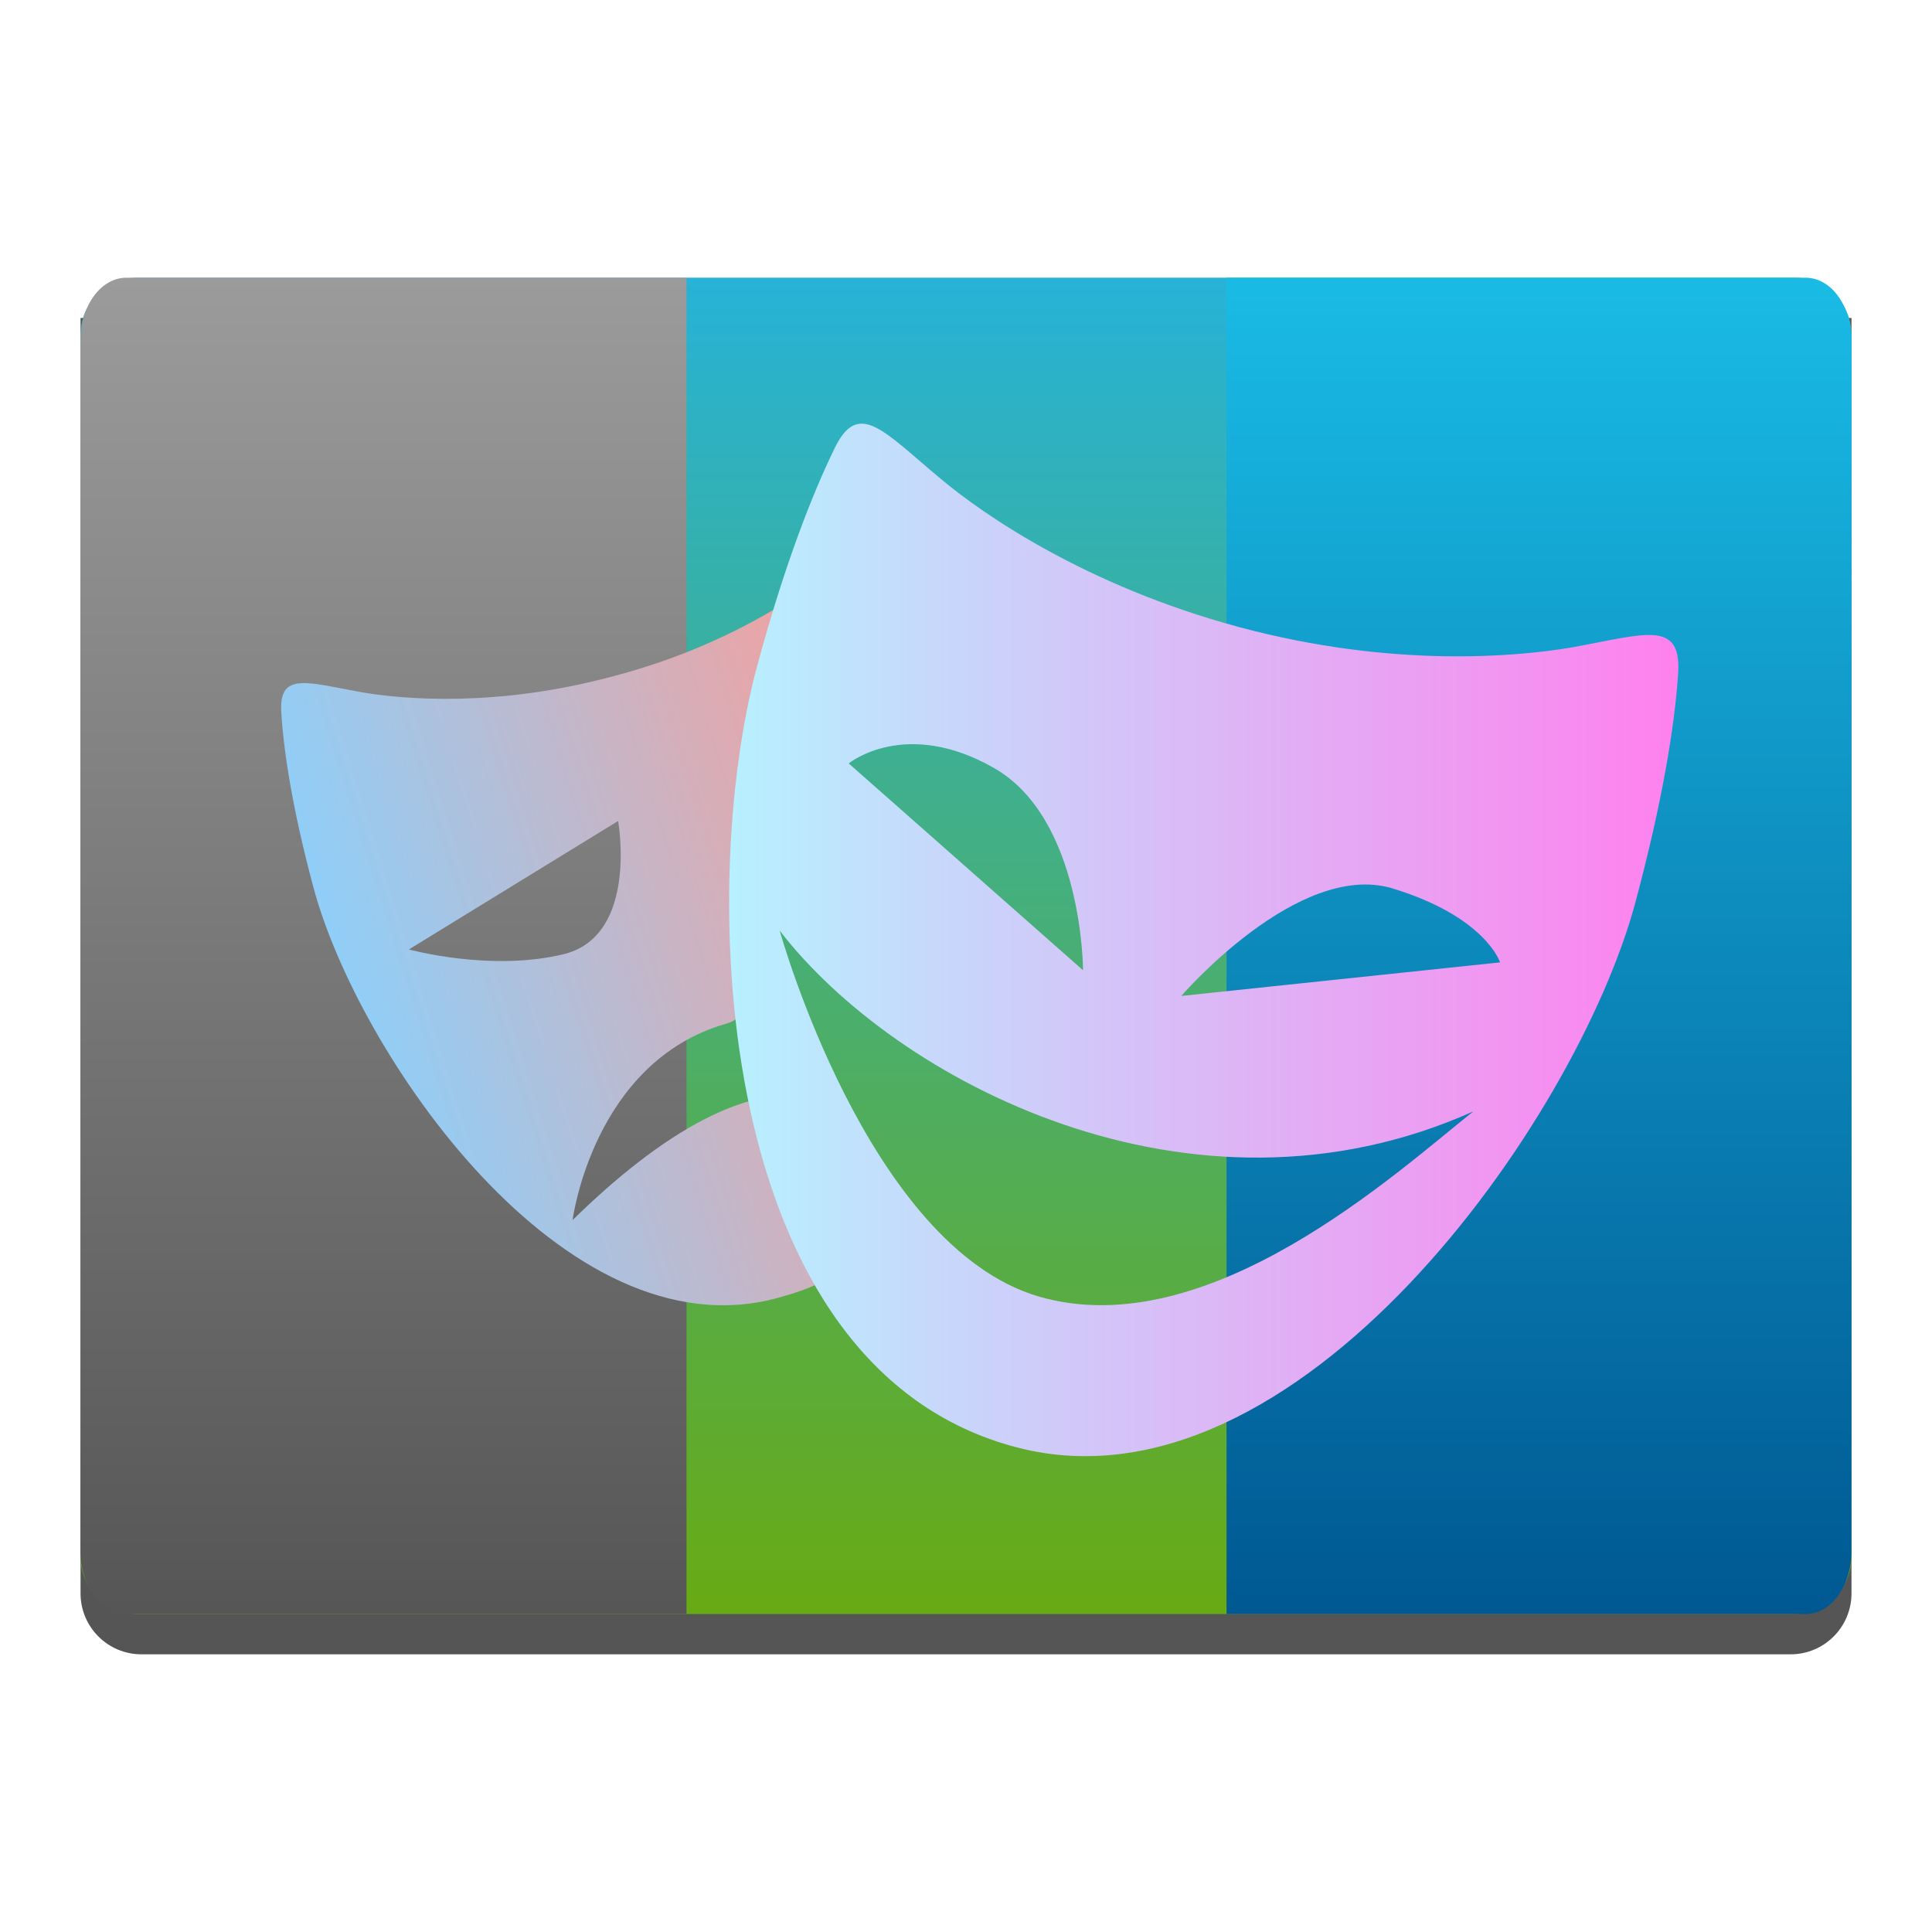 <!DOCTYPE svg  PUBLIC '-//W3C//DTD SVG 1.1//EN'  'http://www.w3.org/Graphics/SVG/1.1/DTD/svg11.dtd'>
<svg style="clip-rule:evenodd;fill-rule:evenodd;stroke-linejoin:round;stroke-miterlimit:1.414" version="1.1" viewBox="0 0 48 48" xmlns="http://www.w3.org/2000/svg">
 <path d="m46 7.9h-43.999v31.687c0 0.836 0.677 1.514 1.513 1.514h40.973c0.836 0 1.513-0.678 1.513-1.514v-31.687z" style="fill-opacity:.667"/>
 <path d="m46 8.317c0-0.783-0.635-1.418-1.418-1.418h-41.164c-0.783 0-1.417 0.635-1.418 1.418 1e-3 5.438 1e-3 24.928 1e-3 30.365 0 0.784 0.634 1.418 1.417 1.418h41.164c0.783 0 1.418-0.634 1.418-1.418v-30.365z" style="fill:url(#_Linear1)"/>
 <path d="m30.473 6.9v33.2h14.388c0.631 0 1.139-0.696 1.139-1.561v-30.077c0-0.865-0.508-1.562-1.139-1.562h-14.388z" style="fill:url(#_Linear2)"/>
 <path d="m17.056 6.9v33.2h-13.919c-0.631 0-1.139-0.696-1.139-1.561v-30.077c0-0.865 0.508-1.562 1.139-1.562h13.919z" style="fill:url(#_Linear3)"/>
 <path d="m20.621 29.587v-2.281c-1.949-0.566-4.259 0.913-6.395 3.006 0 0 0.503-3.929 3.815-4.879 1.005-0.272 0.81-2.169 1.053-3.097l1.527-6.434h3.176c-0.353-1.058-0.678-1.9-0.95-2.47-0.461-0.951-0.95-0.326-2.009 0.597-0.76 0.625-2.688 2.009-5.593 2.769-2.905 0.788-5.24 0.571-6.218 0.408-1.384-0.245-2.118-0.543-2.036 0.516 0.054 0.923 0.271 2.362 0.787 4.29 1.086 4.126 6.23 11.684 11.54 10.235 1.792-0.488 1.623-0.883 2.492-2.105l-1.189-0.555zm-10.463-5.998l5.199-3.192s0.506 2.81-1.313 3.299c-1.819 0.462-3.886-0.107-3.886-0.107z" style="fill-rule:nonzero;fill:url(#_Linear4)"/>
 <path d="m39.002 16.093c-1.303 0.217-4.398 0.515-8.227-0.516-3.828-1.032-6.38-2.824-7.385-3.666-1.439-1.194-2.063-2.009-2.661-0.76-0.543 1.113-1.249 2.905-1.927 5.43-1.466 5.458-1.129 17.43 6.489 19.386 6.919 1.776 13.874-8.091 15.34-13.548 0.679-2.525 0.978-4.426 1.059-5.648 0.109-1.412-0.842-1.004-2.688-0.678zm-17.916 2.874s1.398-1.147 3.607 0.112c2.213 1.261 2.215 5.027 2.215 5.027l-5.822-5.139zm4.723 13.245c-4.263-1.249-6.437-9.09-6.437-9.09 2.859 3.714 10.219 7.635 17.232 4.491-1.897 1.507-6.587 5.821-10.795 4.599zm3.54-7.468s2.892-3.357 5.227-2.678c2.335 0.706 2.693 1.844 2.693 1.844l-7.92 0.834z" style="fill-rule:nonzero;fill:url(#_Linear5)"/>
 <defs>
  <linearGradient id="_Linear1" x2="1" gradientTransform="matrix(.367 -40.59 40.59 .367 25 41.077)" gradientUnits="userSpaceOnUse">
   <stop style="stop-color:#6aaa0e" offset="0"/>
   <stop style="stop-color:#1ab4fd" offset="1"/>
  </linearGradient>
  <linearGradient id="_Linear2" x2="1" gradientTransform="matrix(.415 -33.2 33.2 .415 36.101 40.1)" gradientUnits="userSpaceOnUse">
   <stop style="stop-color:#005892" offset="0"/>
   <stop style="stop-color:#19bbe5" offset="1"/>
  </linearGradient>
  <linearGradient id="_Linear3" x2="1" gradientTransform="matrix(-.347 33.2 -33.2 -.347 14.863 6.9)" gradientUnits="userSpaceOnUse">
   <stop style="stop-color:#9b9b9b" offset="0"/>
   <stop style="stop-color:#565656" offset="1"/>
  </linearGradient>
  <linearGradient id="_Linear4" x2="1" gradientTransform="matrix(16.396,-5.182,5.182,16.396,7.355,24.59)" gradientUnits="userSpaceOnUse">
   <stop style="stop-color:#88d2ff" offset="0"/>
   <stop style="stop-color:#ff9b93" offset="1"/>
  </linearGradient>
  <linearGradient id="_Linear5" x2="1" gradientTransform="matrix(23.584,0,0,23.584,18.114,23.352)" gradientUnits="userSpaceOnUse">
   <stop style="stop-color:#b7f1ff" offset="0"/>
   <stop style="stop-color:#ff80ee" offset="1"/>
  </linearGradient>
 </defs>
</svg>
